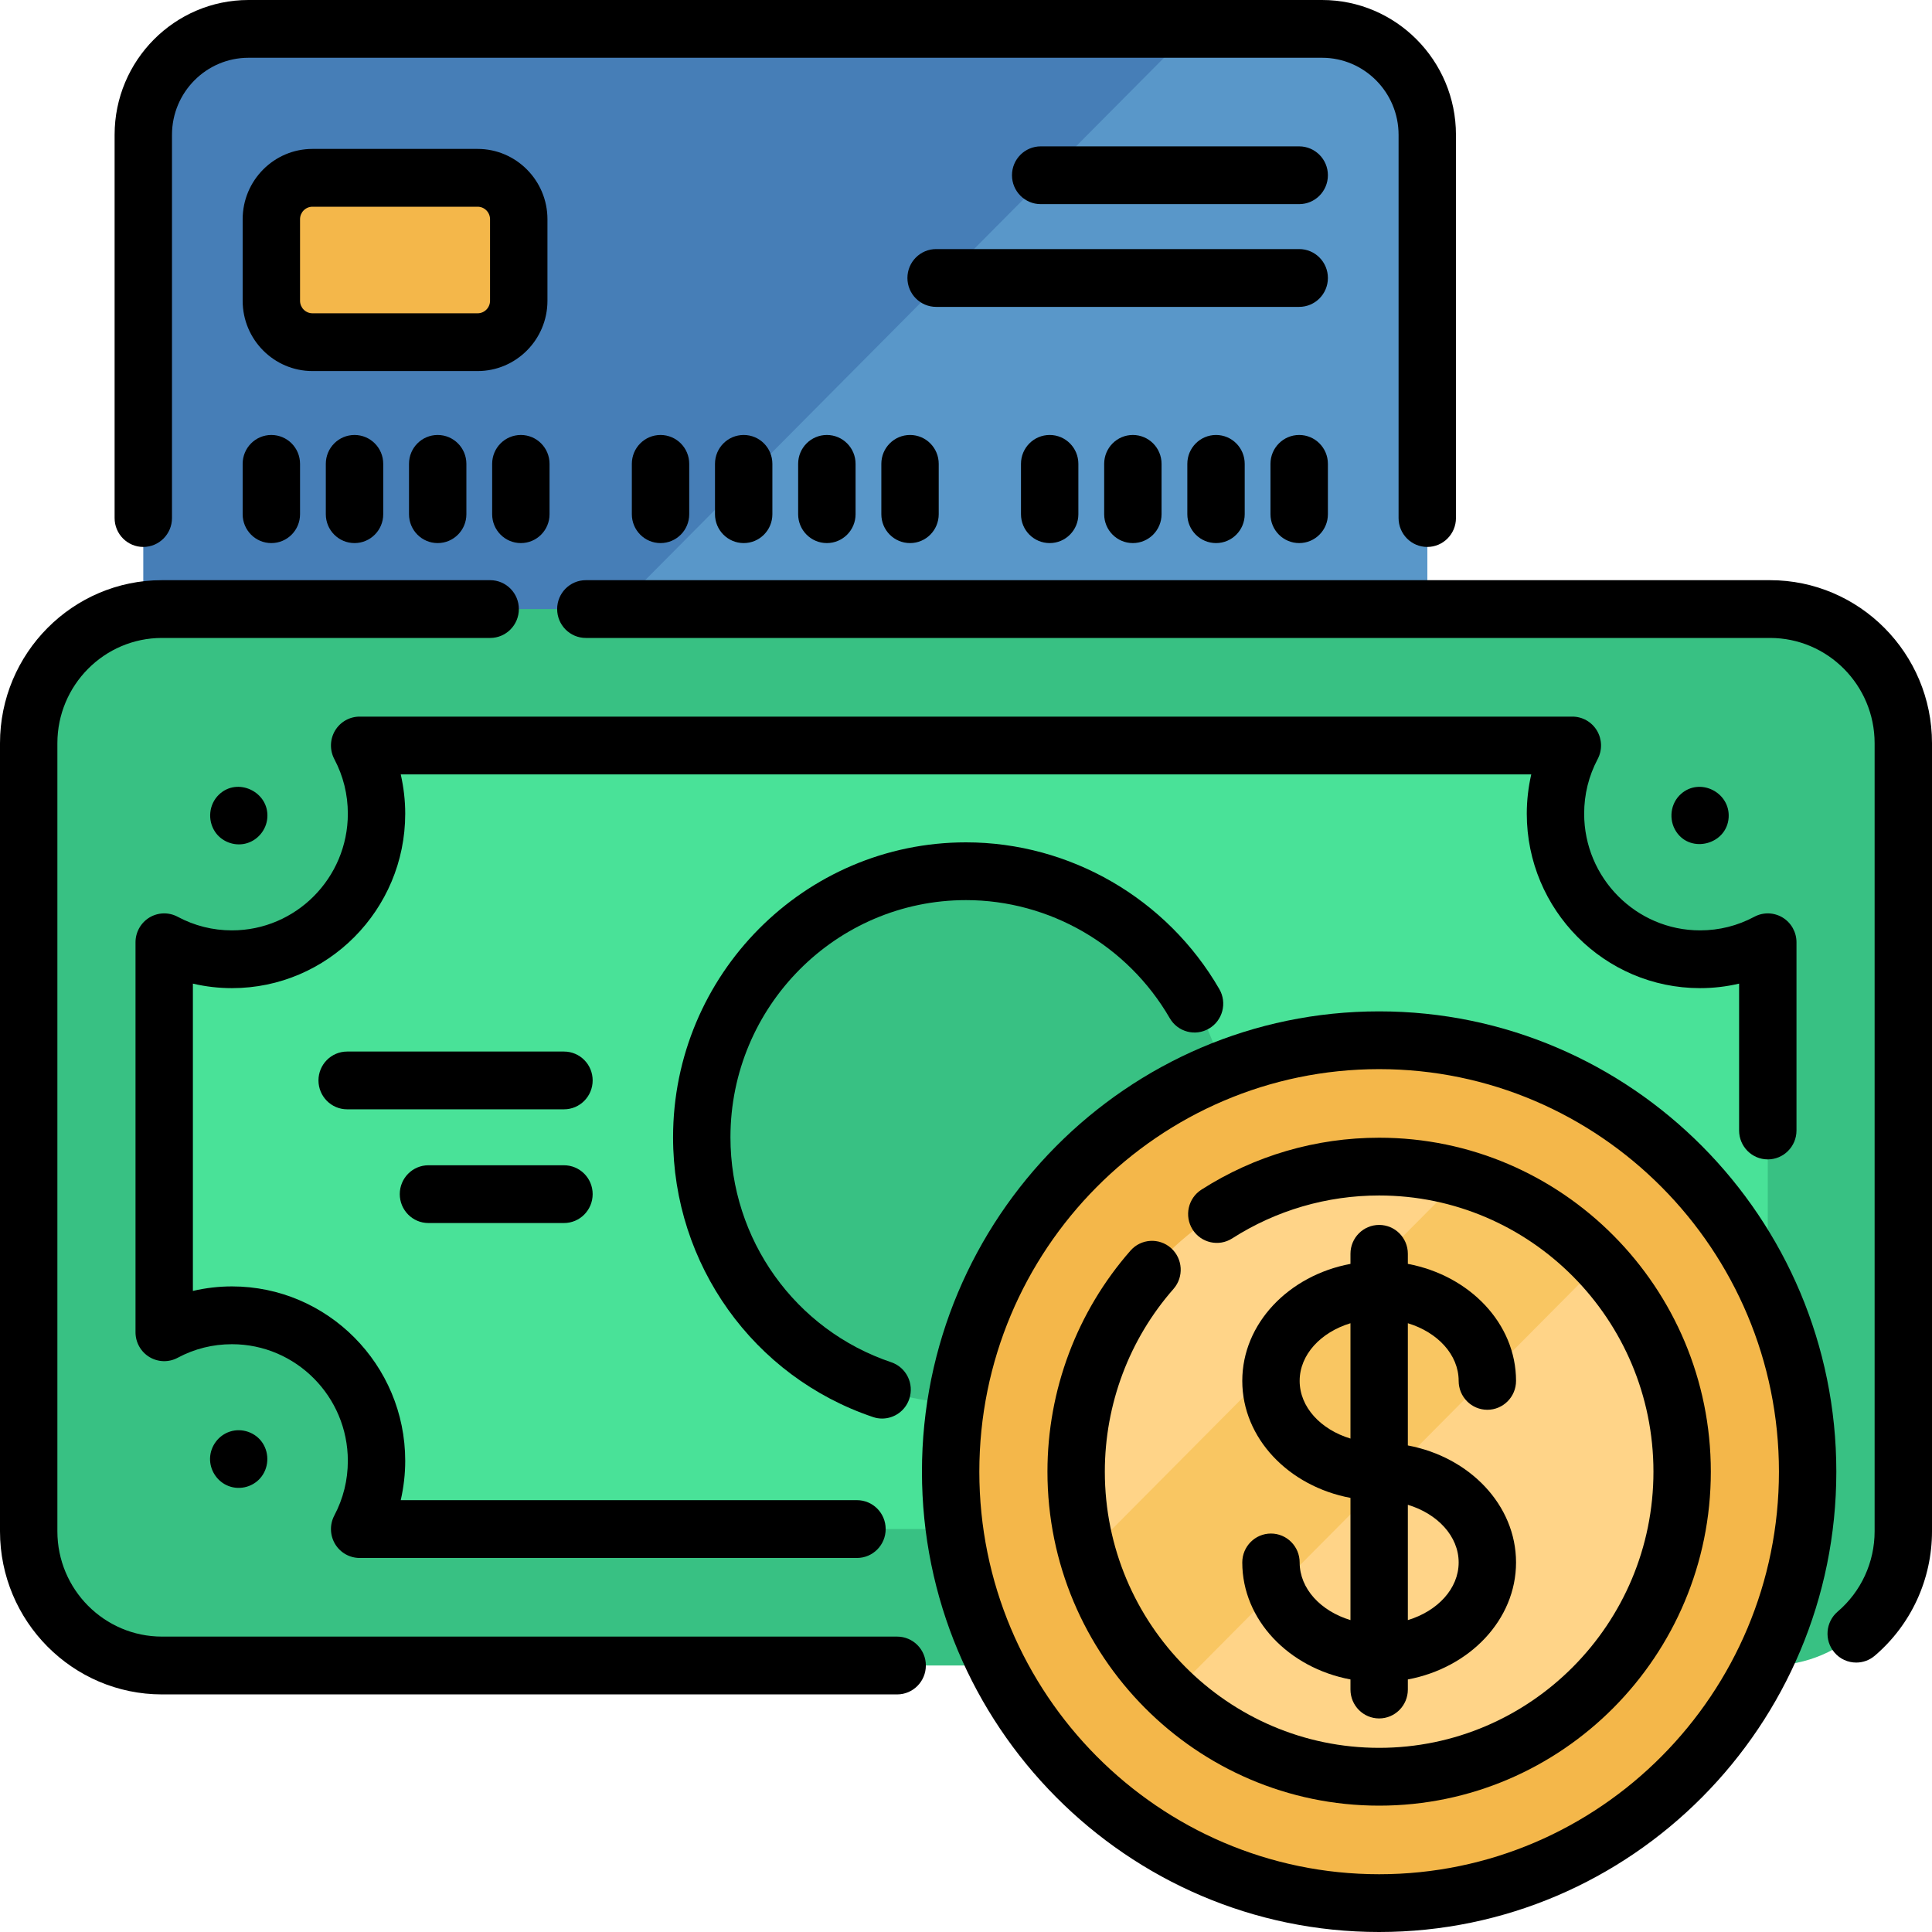 <svg width="50" height="50" viewBox="0 0 50 50" fill="none" xmlns="http://www.w3.org/2000/svg">
<path d="M36.937 3.489V20.52C36.937 22.033 35.718 23.261 34.214 23.261H6.431C4.927 23.261 3.708 22.033 3.708 20.52V3.489C3.708 1.975 4.927 0.748 6.431 0.748H34.214C35.718 0.748 36.937 1.975 36.937 3.489Z" fill="#467EB7"/>
<path d="M36.937 3.489V20.52C36.937 22.033 35.718 23.261 34.214 23.261H8.506L30.866 0.748H34.214C35.718 0.748 36.937 1.975 36.937 3.489Z" fill="#5997C9"/>
<path d="M12.361 8.855H8.087C7.499 8.855 7.022 8.375 7.022 7.784V5.674C7.022 5.082 7.499 4.602 8.087 4.602H12.361C12.948 4.602 13.425 5.082 13.425 5.674V7.784C13.425 8.375 12.948 8.855 12.361 8.855Z" fill="#F4B74A"/>
<path d="M45.808 43.103H4.191C2.287 43.103 0.742 41.548 0.742 39.63V19.235C0.742 17.317 2.287 15.762 4.191 15.762H45.808C47.713 15.762 49.257 17.317 49.257 19.235V39.63C49.257 41.548 47.713 43.103 45.808 43.103Z" fill="#38C183"/>
<path d="M43.997 24.826C41.931 24.826 40.256 23.139 40.256 21.059C40.256 20.421 40.414 19.82 40.692 19.294H9.308C9.586 19.82 9.744 20.421 9.744 21.059C9.744 23.139 8.069 24.826 6.003 24.826C5.369 24.826 4.773 24.666 4.249 24.386V34.479C4.773 34.199 5.369 34.04 6.003 34.04C8.069 34.04 9.744 35.726 9.744 37.806C9.744 38.445 9.586 39.045 9.308 39.572H40.692C40.414 39.045 40.256 38.445 40.256 37.806C40.256 35.726 41.931 34.04 43.997 34.04C44.63 34.04 45.227 34.199 45.75 34.479V24.386C45.227 24.666 44.63 24.826 43.997 24.826Z" fill="#49E298"/>
<path d="M25 36.318C28.777 36.318 31.839 33.236 31.839 29.433C31.839 25.63 28.777 22.548 25 22.548C21.223 22.548 18.161 25.63 18.161 29.433C18.161 33.236 21.223 36.318 25 36.318Z" fill="#38C183"/>
<path d="M35.692 49.252C41.817 49.252 46.782 44.253 46.782 38.087C46.782 31.92 41.817 26.921 35.692 26.921C29.567 26.921 24.602 31.92 24.602 38.087C24.602 44.253 29.567 49.252 35.692 49.252Z" fill="#F4B74A"/>
<path d="M43.533 38.087C43.533 42.447 40.023 45.982 35.692 45.982C33.617 45.982 31.729 45.169 30.328 43.844C29.299 42.874 28.532 41.627 28.14 40.22C27.951 39.542 27.85 38.826 27.85 38.087C27.85 33.727 31.361 30.192 35.692 30.192C36.426 30.192 37.137 30.293 37.811 30.484C39.208 30.878 40.446 31.65 41.41 32.686C42.727 34.097 43.533 35.997 43.533 38.087Z" fill="#FFD488"/>
<path d="M41.41 32.686L30.328 43.844C29.299 42.874 28.532 41.627 28.14 40.22L37.811 30.484C39.208 30.878 40.447 31.65 41.41 32.686Z" fill="#F9C662"/>
<path d="M3.708 14.155C4.118 14.155 4.451 13.82 4.451 13.407V3.489C4.451 2.39 5.339 1.495 6.431 1.495H34.215C35.306 1.495 36.195 2.39 36.195 3.489V13.407C36.195 13.82 36.527 14.155 36.937 14.155C37.347 14.155 37.68 13.82 37.68 13.407V3.489C37.68 1.565 36.126 0 34.215 0H6.431C4.52 0 2.966 1.565 2.966 3.489V13.407C2.966 13.82 3.298 14.155 3.708 14.155Z" fill="black"/>
<path d="M6.28 12.004V13.308C6.28 13.721 6.612 14.055 7.022 14.055C7.433 14.055 7.765 13.721 7.765 13.308V12.004C7.765 11.591 7.433 11.257 7.022 11.257C6.612 11.257 6.28 11.591 6.28 12.004Z" fill="black"/>
<path d="M10.585 12.004V13.308C10.585 13.721 10.917 14.055 11.327 14.055C11.737 14.055 12.07 13.721 12.07 13.308V12.004C12.07 11.591 11.737 11.257 11.327 11.257C10.917 11.257 10.585 11.591 10.585 12.004Z" fill="black"/>
<path d="M8.432 12.004V13.308C8.432 13.721 8.765 14.055 9.175 14.055C9.585 14.055 9.918 13.721 9.918 13.308V12.004C9.918 11.591 9.585 11.257 9.175 11.257C8.765 11.257 8.432 11.591 8.432 12.004Z" fill="black"/>
<path d="M13.48 11.257C13.069 11.257 12.737 11.591 12.737 12.004V13.308C12.737 13.721 13.069 14.055 13.48 14.055C13.89 14.055 14.222 13.721 14.222 13.308V12.004C14.222 11.591 13.89 11.257 13.48 11.257Z" fill="black"/>
<path d="M26.423 12.004V13.308C26.423 13.721 26.755 14.055 27.166 14.055C27.576 14.055 27.908 13.721 27.908 13.308V12.004C27.908 11.591 27.576 11.257 27.166 11.257C26.755 11.257 26.423 11.591 26.423 12.004Z" fill="black"/>
<path d="M30.728 12.004V13.308C30.728 13.721 31.061 14.055 31.471 14.055C31.881 14.055 32.213 13.721 32.213 13.308V12.004C32.213 11.591 31.881 11.257 31.471 11.257C31.061 11.257 30.728 11.591 30.728 12.004Z" fill="black"/>
<path d="M28.576 12.004V13.308C28.576 13.721 28.908 14.055 29.318 14.055C29.728 14.055 30.061 13.721 30.061 13.308V12.004C30.061 11.591 29.728 11.257 29.318 11.257C28.908 11.257 28.576 11.591 28.576 12.004Z" fill="black"/>
<path d="M33.623 11.257C33.213 11.257 32.88 11.591 32.88 12.004V13.308C32.88 13.721 33.213 14.055 33.623 14.055C34.033 14.055 34.366 13.721 34.366 13.308V12.004C34.366 11.591 34.033 11.257 33.623 11.257Z" fill="black"/>
<path d="M16.352 12.004V13.308C16.352 13.721 16.684 14.055 17.094 14.055C17.504 14.055 17.837 13.721 17.837 13.308V12.004C17.837 11.591 17.504 11.257 17.094 11.257C16.684 11.257 16.352 11.591 16.352 12.004Z" fill="black"/>
<path d="M20.656 12.004V13.308C20.656 13.721 20.989 14.055 21.399 14.055C21.809 14.055 22.142 13.721 22.142 13.308V12.004C22.142 11.591 21.809 11.257 21.399 11.257C20.989 11.257 20.656 11.591 20.656 12.004Z" fill="black"/>
<path d="M18.504 12.004V13.308C18.504 13.721 18.837 14.055 19.247 14.055C19.657 14.055 19.989 13.721 19.989 13.308V12.004C19.989 11.591 19.657 11.257 19.247 11.257C18.836 11.257 18.504 11.591 18.504 12.004Z" fill="black"/>
<path d="M23.552 11.257C23.141 11.257 22.809 11.591 22.809 12.004V13.308C22.809 13.721 23.141 14.055 23.552 14.055C23.962 14.055 24.294 13.721 24.294 13.308V12.004C24.294 11.591 23.962 11.257 23.552 11.257Z" fill="black"/>
<path d="M14.168 7.784V5.674C14.168 4.671 13.357 3.854 12.361 3.854H8.087C7.091 3.854 6.28 4.67 6.28 5.674V7.784C6.28 8.787 7.09 9.603 8.087 9.603H12.361C13.357 9.603 14.168 8.787 14.168 7.784ZM7.765 7.784V5.674C7.765 5.495 7.909 5.35 8.087 5.35H12.361C12.538 5.35 12.682 5.495 12.682 5.674V7.784C12.682 7.962 12.538 8.108 12.361 8.108H8.087C7.909 8.108 7.765 7.962 7.765 7.784Z" fill="black"/>
<path d="M33.623 6.446H24.227C23.817 6.446 23.484 6.781 23.484 7.194C23.484 7.607 23.817 7.942 24.227 7.942H33.623C34.033 7.942 34.366 7.607 34.366 7.194C34.366 6.781 34.033 6.446 33.623 6.446Z" fill="black"/>
<path d="M33.623 3.788H26.933C26.523 3.788 26.19 4.123 26.19 4.535C26.19 4.948 26.523 5.283 26.933 5.283H33.623C34.033 5.283 34.366 4.948 34.366 4.535C34.366 4.123 34.033 3.788 33.623 3.788Z" fill="black"/>
<path d="M45.808 15.015H15.161C14.751 15.015 14.419 15.35 14.419 15.762C14.419 16.175 14.751 16.51 15.161 16.51H45.808C47.301 16.51 48.515 17.733 48.515 19.235V39.63C48.515 40.432 48.166 41.19 47.558 41.709C47.245 41.977 47.207 42.449 47.472 42.763C47.619 42.938 47.828 43.027 48.039 43.027C48.209 43.027 48.379 42.969 48.519 42.85C49.46 42.046 50 40.872 50 39.63V19.235C50 16.908 48.12 15.015 45.808 15.015Z" fill="black"/>
<path d="M23.218 42.355H4.192C2.699 42.355 1.485 41.133 1.485 39.63V19.235C1.485 17.733 2.699 16.51 4.192 16.51H12.686C13.096 16.51 13.428 16.175 13.428 15.762C13.428 15.35 13.096 15.015 12.686 15.015H4.192C1.88 15.015 0 16.908 0 19.235V39.63C0 41.958 1.88 43.851 4.192 43.851H23.218C23.628 43.851 23.961 43.516 23.961 43.103C23.961 42.69 23.628 42.355 23.218 42.355Z" fill="black"/>
<path d="M41.329 18.908C41.194 18.683 40.953 18.546 40.692 18.546H9.308C9.047 18.546 8.806 18.683 8.671 18.908C8.537 19.133 8.53 19.413 8.652 19.645C8.884 20.084 9.002 20.559 9.002 21.059C9.002 22.724 7.656 24.078 6.003 24.078C5.507 24.078 5.034 23.959 4.598 23.726C4.368 23.603 4.091 23.61 3.867 23.745C3.644 23.881 3.507 24.124 3.507 24.386V34.479C3.507 34.742 3.644 34.985 3.867 35.12C4.091 35.255 4.368 35.263 4.598 35.139C5.034 34.906 5.507 34.788 6.003 34.788C7.656 34.788 9.002 36.142 9.002 37.806C9.002 38.306 8.884 38.782 8.652 39.221C8.53 39.453 8.537 39.732 8.671 39.957C8.805 40.182 9.047 40.32 9.308 40.32H22.178C22.589 40.32 22.921 39.985 22.921 39.572C22.921 39.159 22.589 38.824 22.178 38.824H10.371C10.447 38.491 10.487 38.149 10.487 37.806C10.487 35.317 8.475 33.292 6.003 33.292C5.663 33.292 5.323 33.332 4.992 33.409V25.456C5.323 25.534 5.663 25.573 6.003 25.573C8.475 25.573 10.487 23.548 10.487 21.059C10.487 20.716 10.447 20.374 10.371 20.041H39.629C39.553 20.374 39.513 20.716 39.513 21.059C39.513 23.548 41.524 25.573 43.997 25.573C44.337 25.573 44.677 25.534 45.008 25.456V29.257C45.008 29.67 45.34 30.005 45.75 30.005C46.16 30.005 46.493 29.67 46.493 29.257V24.386C46.493 24.123 46.356 23.88 46.133 23.745C45.909 23.61 45.632 23.603 45.402 23.726C44.966 23.959 44.493 24.078 43.997 24.078C42.344 24.078 40.998 22.723 40.998 21.059C40.998 20.559 41.116 20.083 41.348 19.644C41.47 19.413 41.463 19.133 41.329 18.908Z" fill="black"/>
<path d="M25 23.295C27.163 23.295 29.183 24.465 30.273 26.35C30.479 26.707 30.934 26.828 31.288 26.62C31.643 26.413 31.763 25.955 31.556 25.598C30.202 23.255 27.69 21.8 25 21.8C20.819 21.8 17.419 25.224 17.419 29.433C17.419 32.721 19.498 35.631 22.594 36.673C22.672 36.7 22.751 36.712 22.829 36.712C23.14 36.712 23.43 36.514 23.533 36.201C23.663 35.81 23.454 35.386 23.065 35.255C20.576 34.417 18.904 32.077 18.904 29.433C18.904 26.048 21.638 23.295 25 23.295Z" fill="black"/>
<path d="M14.596 27.214H8.984C8.574 27.214 8.242 27.549 8.242 27.961C8.242 28.374 8.574 28.709 8.984 28.709H14.596C15.006 28.709 15.338 28.374 15.338 27.961C15.338 27.548 15.006 27.214 14.596 27.214Z" fill="black"/>
<path d="M14.595 30.157H11.088C10.678 30.157 10.346 30.491 10.346 30.904C10.346 31.317 10.678 31.652 11.088 31.652H14.595C15.006 31.652 15.338 31.317 15.338 30.904C15.338 30.491 15.006 30.157 14.595 30.157Z" fill="black"/>
<path d="M43.379 21.521C43.758 22.101 44.69 21.853 44.737 21.16C44.781 20.505 43.994 20.111 43.504 20.547C43.228 20.791 43.178 21.214 43.379 21.521Z" fill="black"/>
<path d="M5.562 21.521C5.728 21.776 6.047 21.901 6.342 21.835C6.657 21.764 6.896 21.485 6.919 21.16C6.967 20.493 6.145 20.1 5.664 20.567C5.407 20.816 5.366 21.222 5.562 21.521Z" fill="black"/>
<path d="M6.796 37.345C6.615 37.068 6.257 36.947 5.946 37.051C5.651 37.149 5.444 37.429 5.436 37.742C5.429 38.034 5.599 38.31 5.861 38.435C6.156 38.577 6.519 38.502 6.735 38.255C6.956 38.003 6.979 37.624 6.796 37.345Z" fill="black"/>
<path d="M35.692 26.174C29.168 26.174 23.86 31.518 23.86 38.087C23.86 44.656 29.168 50 35.692 50C42.217 50 47.524 44.656 47.524 38.087C47.524 31.518 42.216 26.174 35.692 26.174ZM35.692 48.505C29.986 48.505 25.345 43.831 25.345 38.087C25.345 32.343 29.986 27.669 35.692 27.669C41.398 27.669 46.039 32.343 46.039 38.087C46.039 43.831 41.398 48.505 35.692 48.505Z" fill="black"/>
<path d="M35.692 29.444C34.057 29.444 32.467 29.909 31.093 30.788C30.747 31.009 30.644 31.471 30.864 31.82C31.084 32.168 31.544 32.271 31.889 32.05C33.025 31.323 34.34 30.939 35.692 30.939C39.606 30.939 42.791 34.145 42.791 38.087C42.791 42.028 39.606 45.234 35.692 45.234C31.778 45.234 28.593 42.028 28.593 38.087C28.593 36.342 29.224 34.661 30.371 33.356C30.642 33.046 30.613 32.574 30.306 32.3C29.998 32.027 29.529 32.056 29.258 32.365C27.871 33.945 27.108 35.977 27.108 38.087C27.108 42.852 30.959 46.73 35.692 46.73C40.425 46.73 44.276 42.852 44.276 38.087C44.276 33.321 40.426 29.444 35.692 29.444Z" fill="black"/>
<path d="M33.635 40.436C33.635 40.023 33.302 39.688 32.892 39.688C32.482 39.688 32.15 40.023 32.15 40.436C32.15 41.921 33.352 43.165 34.95 43.464V43.725C34.95 44.138 35.282 44.473 35.692 44.473C36.102 44.473 36.435 44.138 36.435 43.725V43.464C38.033 43.165 39.235 41.921 39.235 40.436C39.235 38.951 38.033 37.707 36.435 37.408V34.245C37.203 34.478 37.75 35.058 37.75 35.737C37.75 36.15 38.082 36.485 38.492 36.485C38.902 36.485 39.235 36.15 39.235 35.737C39.235 34.252 38.033 33.009 36.435 32.709V32.448C36.435 32.035 36.102 31.701 35.692 31.701C35.282 31.701 34.95 32.035 34.95 32.448V32.709C33.352 33.009 32.15 34.252 32.15 35.737C32.15 37.222 33.352 38.466 34.95 38.765V41.928C34.181 41.696 33.635 41.115 33.635 40.436ZM37.75 40.436C37.75 41.115 37.203 41.696 36.435 41.928V38.944C37.203 39.176 37.75 39.757 37.75 40.436ZM33.635 35.737C33.635 35.058 34.182 34.478 34.95 34.245V37.23C34.181 36.997 33.635 36.417 33.635 35.737Z" fill="black"/>
</svg>
